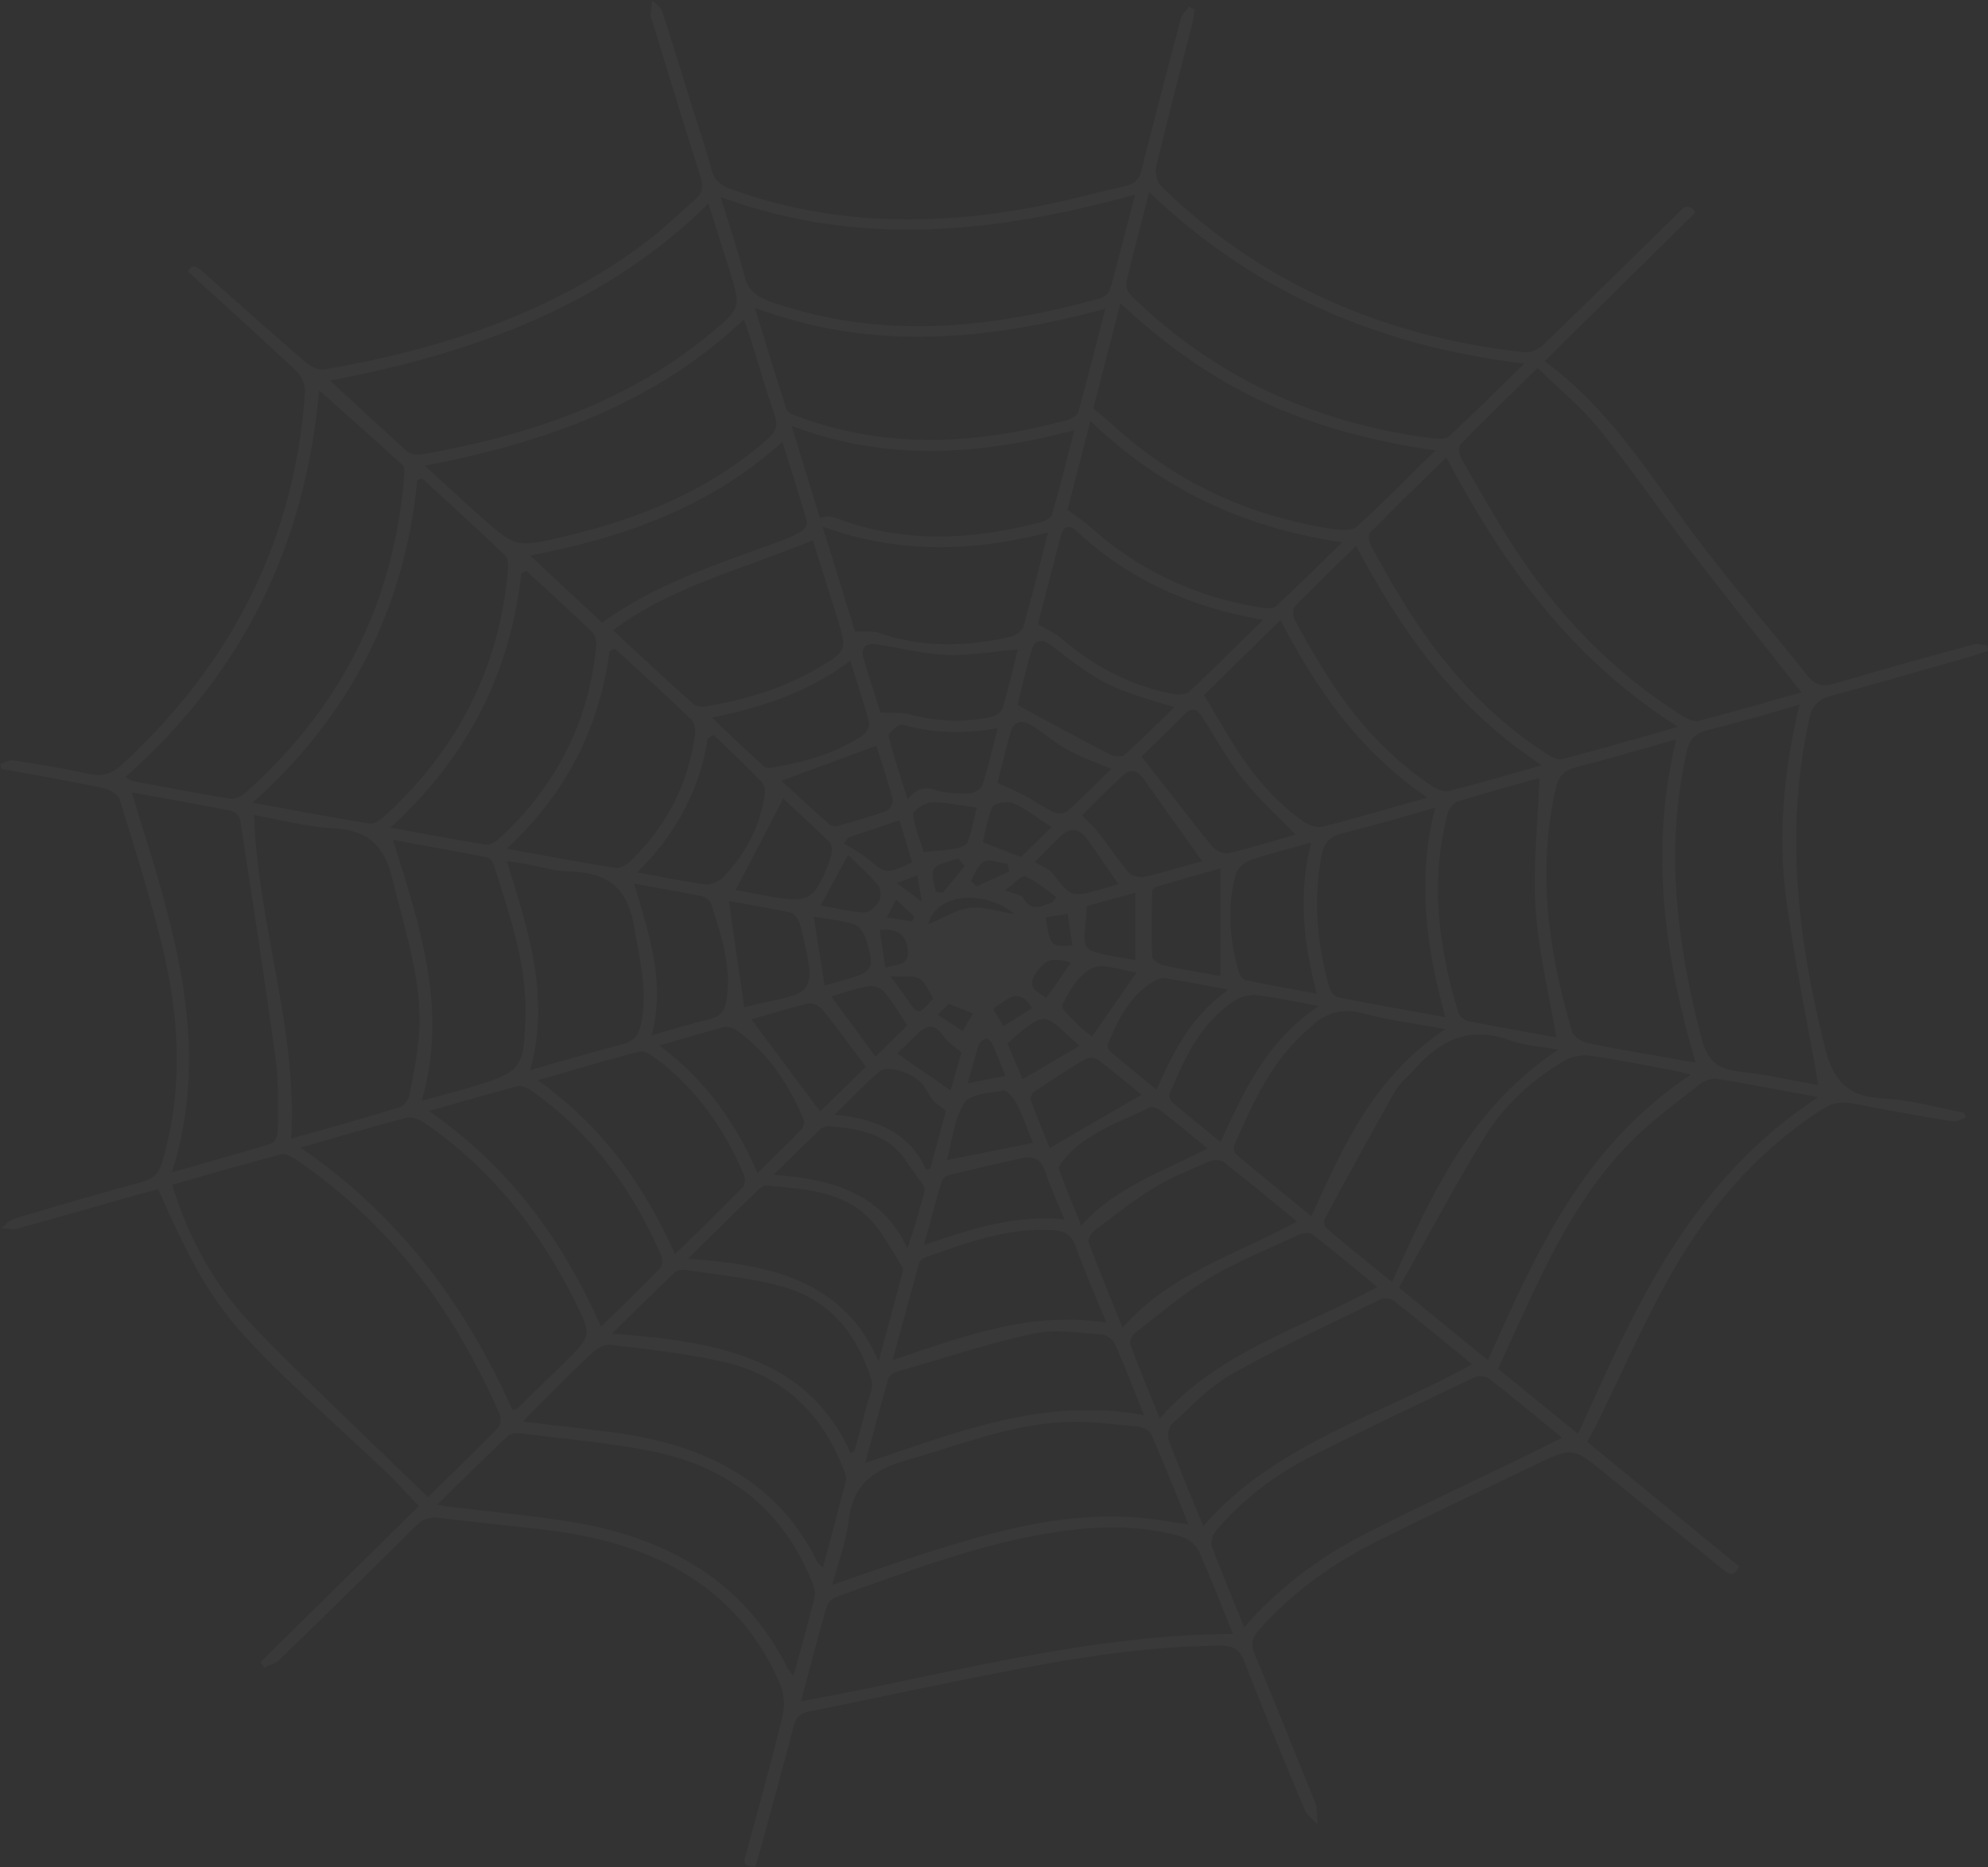 <svg width="924" height="868" viewBox="0 0 924 868" fill="none" xmlns="http://www.w3.org/2000/svg">
<rect x="0" y="0" width="924" height="868" fill="#333333" stroke="none"/>
<path opacity="0.03" fill-rule="evenodd" clip-rule="evenodd" d="M788.028 98.745C764.807 121.703 741.481 144.607 717.902 167.877C749.033 190.726 767.26 221.798 788.95 250.59C805.378 272.341 823.382 293.128 840.464 314.484C844.061 318.935 847.748 319.193 853.294 317.564C874.404 311.296 895.634 305.448 916.879 299.613C918.975 299.03 921.517 299.776 923.822 299.925L924 302.503C921.651 303.29 919.272 304.186 916.909 304.864C895.218 311.052 873.587 317.429 851.718 323.222C845.295 324.932 842.485 327.619 841.088 333.629C829.447 385.122 835.453 435.746 848.09 486.424C851.718 501.051 857.441 509.749 875.653 510.644C888.201 511.214 900.54 514.918 912.939 517.238C913.177 518.012 913.4 518.785 913.578 519.586C911.542 520.223 909.312 521.58 907.453 521.268C892.089 518.746 876.774 515.983 861.515 512.978C855.94 511.879 851.554 512.598 846.827 515.664C814.447 536.723 791.745 564.701 774.44 596.302C762.889 617.333 753.3 639.178 742.819 660.63C741.362 663.642 739.652 666.56 737.734 670.223C760.941 689.273 784.624 708.703 808.351 728.133C805.616 733.832 802.984 731.295 800.041 728.907C782.037 714.185 763.974 699.558 746.03 684.836C730.955 672.516 731.014 672.489 712.817 681.254C688.109 693.181 663.192 704.714 638.796 717.089C618.057 727.55 599.979 740.915 585.082 757.713C581.975 761.241 581.217 764.104 583.045 768.554C592.679 791.62 601.926 814.809 611.262 837.943C611.441 838.391 611.783 838.812 611.842 839.3C612.08 842.19 612.244 845.148 612.422 848.065C610.356 845.827 607.516 843.9 606.475 841.363C596.702 818.352 587.276 795.22 578.199 771.973C576.073 766.519 573.204 764.863 566.9 764.931C524.976 765.27 484.404 773.384 443.788 781.607C421.354 786.152 398.891 790.969 376.471 795.46C371.907 796.342 369.96 798.215 368.919 802.245C363.894 821.634 358.527 840.901 353.279 860.209C352.58 862.692 351.837 865.162 351.198 867.509C344.389 867.998 345.95 864.687 346.812 861.58C352.521 840.426 358.468 819.327 363.597 798.011C364.816 793.127 364.474 787.116 362.437 782.462C343.913 739.694 306.999 718.256 257.775 711.675C239.95 709.3 222.006 707.781 204.18 705.569C199.393 704.931 196.45 706.153 193.283 709.3C172.181 730.241 150.951 751.073 129.594 771.797C127.914 773.344 125.089 773.954 122.844 774.999C122.264 774.199 121.625 773.425 121.045 772.625C145.338 748.663 169.675 724.714 194.666 700.047C189.656 694.769 184.913 689.49 179.799 684.524C162.494 668.188 144.728 652.286 127.765 635.623C101.287 609.613 92.457 595.61 73.546 552.801C70.022 553.724 66.336 554.606 62.708 555.651C44.541 560.807 26.359 566.058 8.192 571.051C5.887 571.716 3.063 570.997 0.52 570.888C2.602 569.341 4.445 567.13 6.809 566.397C26.418 560.549 46.042 554.81 65.83 549.436C71.316 547.971 73.858 545.325 75.285 540.441C85.439 506.37 83.477 472.327 75.062 438.446C69.472 416.017 62.544 393.901 55.676 371.784C54.933 369.477 51.008 366.913 48.035 366.316C32.38 362.992 16.502 360.319 0.699 357.415L0 355.095C2.022 354.498 4.207 353.141 6.066 353.412C17.543 355.203 29.02 356.94 40.334 359.518C47.38 361.146 51.811 359.939 57.118 355.041C85.618 328.582 107.829 298.65 122.428 264.294C133.742 237.727 139.911 210.197 141.755 181.92C141.918 178.704 139.956 174.552 137.429 172.178C121.045 156.723 104.201 141.635 87.283 126.208C89.186 122.232 91.55 123.915 94.434 126.466C110.416 140.658 126.397 154.878 142.602 168.827C144.565 170.509 148.147 172.151 150.556 171.744C206.514 162.192 258.622 144.702 302.39 110.876C309.601 105.326 315.949 98.867 322.817 93.006C326.564 89.844 327.025 86.602 325.582 82.192C317.971 58.311 310.716 34.309 303.312 10.347C302.97 9.234 302.331 8.053 302.39 6.927C302.465 4.661 302.866 2.423 303.148 0.17C304.695 1.853 307.133 3.332 307.772 5.258C313.079 21.636 318.09 38.081 323.233 54.458C325.776 62.667 328.66 70.835 330.801 79.098C332.005 83.861 334.889 86.127 339.736 87.891C386.982 105.014 435.27 105.217 484.181 95.557C497.1 93.006 509.797 89.424 522.597 86.602C527.384 85.57 529.48 83.454 530.551 79.125C536.438 55.57 542.623 32.083 548.837 8.596C549.417 6.642 551.275 4.96 552.524 3.169C553.446 3.535 554.323 3.929 555.259 4.322C554.962 6.303 554.798 8.325 554.338 10.265C548.614 32.64 542.756 54.96 537.375 77.456C536.735 80.292 537.717 84.634 539.842 86.724C585.483 131.065 642.022 156.493 708.774 163.752C711.42 164.037 715.285 162.232 717.248 160.333C738.121 140.17 758.771 119.79 779.48 99.546C781.695 97.429 783.925 93.291 788.088 98.745H788.028ZM198.903 695.895C210.216 684.809 220.995 674.429 231.387 663.751C232.769 662.326 233.007 658.853 232.085 656.953C227.984 647.711 223.5 638.614 218.646 629.68C199.497 594.552 173.748 564.023 138.975 539.938C136.551 538.283 132.983 536.017 130.783 536.601C113.88 540.902 97.08 545.868 80.013 550.698C87.803 576.248 100.321 598.636 118.89 617.7C144.624 644.09 171.682 669.382 198.903 695.895V695.895ZM837.297 321.825C819.754 299.559 802.747 278.202 786.14 256.533C771.645 237.632 758.265 217.999 743.22 199.383C735.147 189.356 724.696 180.848 714.646 171.038C701.727 183.725 690.086 194.973 678.817 206.574C677.628 207.836 678.267 211.472 679.367 213.413C686.979 226.683 694.472 240.02 702.767 252.965C722.942 284.322 748.468 311.594 781.74 332.598C783.91 333.969 787.226 335.651 789.352 335.095C805.556 330.929 821.627 326.248 837.297 321.825V321.825ZM372.264 790.793C439.581 778.635 503.924 759.789 573.085 759.517C567.599 746.003 562.752 733.344 557.147 720.861C555.514 717.821 552.668 715.466 549.194 714.28C530.67 708.907 511.596 709.124 492.596 711.865C456.187 717.129 422.618 730.237 388.707 742.285C387.674 742.692 386.745 743.29 385.979 744.042C385.214 744.794 384.629 745.684 384.262 746.654C380.173 760.861 376.486 775.108 372.264 790.793V790.793ZM58.278 361.241C60.24 362.273 61.043 362.951 61.98 363.141C77.04 365.963 92.01 368.799 107.145 371.282C109.107 371.594 112.081 370.251 113.657 368.853C159.357 328.419 183.01 279.057 187.782 222.11C187.901 220.061 188.184 217.185 186.92 216.031C174.685 204.729 162.122 193.725 148.326 181.459C142.097 252.001 113.894 312.001 58.233 361.241H58.278ZM153.485 176.927C165.779 188.324 177.42 199.247 189.373 209.939C190.696 211.147 193.818 211.567 195.84 211.228C245.168 202.653 290.973 187.09 328.749 156.208C344.612 143.25 344.552 143.182 338.903 125.163C335.712 114.986 332.501 104.814 329.269 94.648C281.324 141.92 220.37 164.213 153.485 176.873V176.927ZM135.362 529.246C153.068 524.226 169.452 519.694 185.731 514.687C187.812 514.063 189.938 511.051 190.354 508.894C192.257 498.867 194.339 488.826 194.859 478.731C196.078 454.715 187.931 432.028 182.46 408.853C178.892 393.901 172.083 385.841 154.258 384.946C142.379 384.376 130.664 381.079 118.087 378.84C119.737 429.708 138.365 477.781 135.362 529.179V529.246ZM836.331 327.605C821.285 331.811 807.786 335.923 794.05 339.315C787.835 340.834 785.278 343.657 784 349.288C773.801 394.362 779.331 438.582 790.883 482.802C793.47 492.652 798.019 497.021 809.169 498.215C821.568 499.504 833.788 502.408 845.147 504.403C839.973 474.932 833.967 446.167 830.101 417.157C826.251 387.673 829.12 358.188 836.331 327.605V327.605ZM733.482 666.492C760.138 607.496 785.174 549.341 845.043 509.993C828.198 506.886 813.213 503.914 798.093 501.458C795.744 501.065 792.221 502.259 790.318 503.778C779.257 512.571 767.587 520.943 757.879 530.807C737.749 551.295 724.428 575.596 712.728 600.549C707.183 612.245 701.875 624.036 696.271 636.22L733.482 666.492V666.492ZM117.403 373.1C136.611 376.628 154.154 379.939 171.801 382.842C173.703 383.154 176.588 381.323 178.268 379.79C213.517 347.809 232.323 309.152 236.129 264.539C236.307 262.381 236.07 259.41 234.628 258.012C221.991 245.95 209.072 234.213 196.212 222.395C195.454 222.639 194.651 222.897 193.967 223.155C188.273 280.848 164.427 331.133 117.403 373.087V373.1ZM527.518 90.496C462.862 108.27 399.678 115.299 334.948 91.608C339.037 104.96 343.021 116.439 345.965 128.148C347.57 134.675 351.451 137.89 358.245 140.278C409.699 158.257 460.707 152.734 511.655 138.569C512.673 138.179 513.589 137.599 514.345 136.865C515.1 136.13 515.678 135.26 516.041 134.308C519.921 120.346 523.43 106.289 527.518 90.496V90.496ZM534.148 89.288C530.283 104.308 526.715 117.605 523.548 130.984C523.39 132.067 523.479 133.169 523.809 134.22C524.139 135.27 524.703 136.247 525.466 137.09C563.421 174.471 610.311 196.791 666.27 203.779C668.708 204.064 672.216 204.064 673.614 202.775C685.076 192.083 696.122 181.052 708.462 169.003C639.346 160.74 581.826 135.041 534.148 89.288V89.288ZM672.216 212.626C659.817 224.742 648.147 235.977 636.908 247.483C635.808 248.636 636.298 251.906 637.25 253.67C641.457 261.567 645.902 269.328 650.57 277.076C667.533 305.298 688.585 330.577 717.783 349.708C720.191 351.296 723.759 353.426 726.034 352.842C743.458 348.365 760.644 343.317 779.896 337.863C729.097 305.556 698.114 261.432 672.216 212.626V212.626ZM197.49 216.466C206.544 224.729 214.736 232.368 223.106 239.844C239.667 254.579 239.727 254.634 262.443 249.342C298.034 240.997 330.518 227.415 356.996 203.833C360.564 200.618 361.724 197.836 360.163 193.25C356.238 182.219 353.116 170.984 349.607 159.817C348.566 156.398 347.303 152.979 345.742 148.474C304.784 187.402 253.612 205.774 197.49 216.452V216.466ZM779.079 343.684C762.621 348.297 747.918 352.72 732.962 356.506C727.119 358.012 724.488 360.509 723.209 365.963C714.438 404.416 719.522 442.177 730.732 479.559C731.341 481.743 734.999 484.145 737.764 484.769C747.457 486.981 757.358 488.46 767.23 490.251C773.816 491.404 780.327 492.612 788.103 493.982C773.533 444.063 766.591 395.149 779.079 343.643V343.684ZM785.813 499.572C783.004 498.826 781.309 498.256 779.629 497.944C766.13 495.434 752.764 492.666 739.147 490.753C735.281 490.21 730.197 491.092 726.956 493.073C711.851 502.218 699.051 513.873 690.339 528.012C676.141 551.146 663.504 575.027 650.243 598.527C664.619 610.291 677.42 620.725 691.558 632.245C714.037 582.272 735.415 533.059 785.813 499.572V499.572ZM139.703 533.426C187.069 565.963 216.951 608.039 238.181 655.338C239.444 654.999 240.084 655.026 240.366 654.728C247.755 647.632 255.084 640.454 262.399 633.303C275.095 620.739 275.095 620.712 267.305 605.027C251.263 572.747 229.454 544.362 198.1 522.422C195.647 520.698 191.663 518.88 189.18 519.518C173.228 523.588 157.469 528.351 139.703 533.426V533.426ZM513.751 143.535C459.012 158.27 405.655 163.494 350.841 143.114C356.03 159.939 360.653 175.122 365.5 190.238C365.842 191.269 367.343 192.232 368.562 192.721C410.561 209.016 453.125 206.9 495.822 195.244C497.859 194.675 500.669 193.25 501.085 191.744C505.396 176.235 509.321 160.604 513.751 143.535ZM667.102 209.41C638.32 205.149 611.783 198.297 586.896 186.723C562.217 175.19 540.868 159.709 520.754 140.97L508.176 189.803C511.343 192.517 514.331 194.837 516.977 197.307C545.373 223.48 579.611 239.817 619.796 246.004C623.364 246.533 628.686 246.588 630.678 244.742C642.884 233.63 654.406 221.879 667.102 209.41V209.41ZM578.303 756.356C593.714 738.734 612.754 724.034 634.351 713.086C657.751 701.078 681.746 690.02 705.458 678.486C712.104 675.284 718.675 671.919 726.019 668.296C714.111 658.581 703.288 649.531 692.138 640.82C690.77 639.694 687.143 639.382 685.463 640.155C660.263 652.163 634.975 664.117 610.058 676.668C592.696 685.309 577.465 697.113 565.309 711.349C563.719 713.276 562.499 716.695 563.302 718.771C567.733 730.901 572.817 742.828 578.318 756.356H578.303ZM203.229 699.423C206.455 699.938 208.194 700.277 209.919 700.494C227.744 702.652 245.629 704.334 263.365 707.048C310.522 714.253 346.292 735.46 366.139 775.569C366.6 776.478 367.581 777.279 368.86 778.798C372.264 766.207 375.609 754.524 378.493 742.787C379.073 740.657 378.493 738.039 377.69 735.935C364.756 703.452 340.241 681.824 302.167 674.389C282.32 670.522 261.953 668.785 241.823 666.248C239.92 666.003 237.155 666.356 236.055 667.442C225.217 677.686 214.661 688.174 203.229 699.382V699.423ZM61.192 368.243C79.195 426.709 99.325 483.494 79.939 544.905C96.441 540.196 111.263 536.139 125.922 531.621C127.527 531.092 129.088 527.985 129.088 526.071C129.148 514.959 129.668 503.765 128.167 492.761C123.097 455.488 117.329 418.27 111.605 381.038C111.308 379.477 109.241 377.252 107.621 376.927C92.754 373.969 77.738 371.35 61.192 368.311V368.243ZM552.39 708.608C546.473 694.049 541.032 680.332 535.145 666.777C534.416 665.067 531.279 663.303 529.109 663.1C517.26 662.096 505.381 660.359 493.681 661.051C468.289 662.516 445.215 672.014 421.28 678.744C404.956 683.357 396.244 691.064 394.505 706.41C393.405 716.261 389.658 725.895 386.834 736.641C403.618 730.956 418.797 725.46 434.259 720.603C465.821 710.712 497.77 702.231 531.919 705.65C538.4 706.275 544.778 707.482 552.39 708.608V708.608ZM559.273 709.382C592.084 671.39 641.531 657.835 684.214 634.145C671.696 623.927 659.877 614.158 647.835 604.592C646.556 603.575 643.271 603.181 641.769 603.914C618.562 615.23 594.998 626.085 572.668 638.609C562.157 644.511 553.788 653.615 544.972 661.675C543.232 663.249 542.385 667.021 543.143 669.151C547.945 682.15 553.371 694.959 559.273 709.382V709.382ZM382.448 728.758C386.194 714.701 389.777 701.485 393.182 688.215C393.524 686.926 393.018 685.379 392.498 684.049C382.983 658.785 365.723 639.83 335.959 632.951C318.878 629.029 301.171 627.292 283.628 625.026C281.205 624.742 277.741 626.6 275.779 628.391C268.732 634.796 262.072 641.566 255.352 648.242C251.427 652.136 247.621 656.139 243.057 660.779C257.924 662.543 271.259 664.049 284.535 665.732C327.976 671.281 361.842 688.948 380.069 726.329C380.367 726.858 381.065 727.279 382.448 728.758V728.758ZM244.677 265.394L242.314 266.506C237.304 311.703 218.2 351.228 181.449 384.701C197.252 387.564 211.48 390.292 225.707 392.598C227.432 392.883 230.153 391.445 231.639 390.129C259.158 364.959 273.935 334.579 277.161 299.627C277.325 297.727 276.7 295.204 275.303 293.887C265.283 284.24 254.95 274.837 244.677 265.394V265.394ZM716.653 355.692C675.799 328.975 651.343 293.033 630.292 253.792C620.064 263.765 610.668 272.721 601.748 281.988C600.618 283.195 600.9 286.411 601.807 288.148C605.762 295.624 610.029 302.992 614.474 310.265C627.452 331.404 643.33 350.441 665.14 365.081C667.37 366.601 671.012 368.27 673.331 367.686C687.291 364.199 701.058 360.115 716.653 355.692V355.692ZM284.922 292.978C297.618 304.715 309.853 316.099 322.312 327.307C323.471 328.365 326.207 328.623 328.021 328.338C346.084 325.312 363.329 320.224 378.954 311.228C393.821 302.598 393.821 302.625 389.108 287.117L386.923 280.305C383.92 270.617 380.872 260.93 377.809 251.133C345.727 264.444 311.979 272.558 284.922 292.978V292.978ZM715.523 361.635C703.526 365.013 690.383 368.528 677.449 372.558C675.353 373.222 673.42 376.085 672.826 378.216C664.634 409.437 668.559 440.183 677.791 470.658C678.172 471.6 678.788 472.449 679.591 473.137C680.393 473.824 681.36 474.332 682.415 474.62C695.973 477.347 709.621 479.694 723.358 482.205C719.909 461.825 715.003 442.164 713.724 422.327C712.416 402.503 714.765 382.435 715.523 361.635V361.635ZM724.176 487.903C715.226 486.275 708.149 485.909 701.965 483.616C682.593 476.438 669.213 483.901 657.602 496.858C654.436 500.4 650.511 503.548 648.251 507.442C637.202 527.035 626.379 546.733 615.782 566.533C615.143 567.645 615.44 569.993 616.362 570.766C626.114 578.975 636.075 587.035 647.002 595.936C665.288 555.556 682.653 515.854 724.176 487.903V487.903ZM182.638 390.387C195.275 430.604 208.313 469.491 196.018 511.662C203.452 509.64 209.458 508.053 215.405 506.316C242.923 498.419 243.666 497.252 244.202 470.766C244.603 446.94 236.59 424.593 229.543 402.069C229.142 400.699 227.7 398.772 226.376 398.514C212.298 395.732 198.159 393.236 182.638 390.387V390.387ZM279.391 616.628C289.203 607.048 298.019 598.595 306.479 589.884C307.11 589.093 307.54 588.182 307.735 587.22C307.931 586.257 307.887 585.266 307.609 584.321C294.57 554.063 275.883 527.225 246.907 506.926C245.242 505.746 242.403 504.375 240.678 504.85C227.402 508.337 214.201 512.232 199.482 516.438C237.735 543.127 261.73 577.198 279.391 616.628V616.628ZM381.095 240.78C382.656 240.441 383.875 239.912 385.02 240.007C386.521 240.115 388.082 240.59 389.524 241.133C420.67 252.775 452.114 250.93 483.676 242.748C485.713 242.219 488.522 240.767 488.939 239.274C492.566 226.778 495.673 214.159 499.331 199.993C455.132 211.527 412.315 214.797 367.953 197.945C372.725 213.67 376.828 227.008 381.095 240.78ZM506.808 195.679L496.179 236.981C499.985 239.776 503.122 241.676 505.768 244.064C527.919 264.2 554.352 277.239 585.498 282.341C587.907 282.734 591.594 283.128 592.872 281.947C603.071 272.585 612.853 262.829 623.855 252.069C577.247 245.231 539.322 226.9 506.808 195.679V195.679ZM663.43 370.753C631.11 348.636 611.738 319.885 595.132 288.243C582.272 300.875 570.542 312.354 559.645 323.073L569.665 340.075C579.016 355.841 589.929 370.604 605.792 381.852C608.111 383.48 612.214 384.905 614.741 384.254C630.441 380.278 645.947 375.651 663.43 370.753V370.753ZM285.739 301.486C284.922 301.879 284.119 302.327 283.316 302.748C278.693 337.578 263.766 368.229 235.549 394.498C253.493 397.768 269.758 400.875 286.141 403.453C288.222 403.765 291.404 401.825 293.128 400.142C310.195 383.657 319.844 363.996 323.01 341.798C323.352 339.437 323.01 336.167 321.449 334.593C309.794 323.358 297.737 312.463 285.799 301.486H285.739ZM531.725 657.794C526.938 645.841 522.835 635.094 518.167 624.565C517.29 622.611 514.138 620.372 511.893 620.264C501.382 619.626 490.321 617.713 480.39 619.898C458.863 624.579 437.975 631.485 416.879 637.591C415.318 638.066 413.296 639.409 412.895 640.698C409.268 653.398 405.922 666.18 402.161 680.006C444.546 665.908 484.761 649.165 531.725 657.794ZM667.057 375.42C651.849 379.681 638.231 383.901 624.315 387.211C617.834 388.731 615.425 391.893 614.325 397.293C610.237 418.148 612.154 438.704 617.893 459.07C618.354 460.807 620.272 463.263 621.952 463.575C638.097 466.804 654.302 469.627 671.726 472.815C662.91 440.346 658.464 408.731 667.057 375.42V375.42ZM671.785 478.365C658.048 475.827 645.709 474.335 633.89 471.119C623.141 468.175 615.544 471.146 608.572 477.89C607.115 479.26 605.494 480.522 604.126 481.947C589.408 496.506 581.559 514.389 573.724 532.259C573.204 533.439 573.605 535.759 574.571 536.56C585.84 546.044 597.243 555.339 609.538 565.339C624.375 532.53 638.454 500.726 671.785 478.365V478.365ZM246.447 497.415C261.849 493.046 275.348 488.934 289.025 485.461C294.392 484.091 296.637 481.458 297.737 476.818C301.364 461.078 297.276 445.977 294.674 430.509C291.894 414.118 283.777 405.42 264.644 405.108C257.656 404.946 250.684 402.68 243.666 401.472C241.273 401.051 238.85 400.739 235.505 400.237C245.659 432.449 255.872 463.344 246.417 497.415H246.447ZM640.149 598.229C629.846 589.776 620.019 581.553 609.924 573.683C608.795 572.761 605.42 573.127 603.77 573.928C589.691 580.44 575.077 586.356 561.934 594.172C549.773 601.404 539.084 610.671 527.964 619.26C526.403 620.467 524.797 623.263 525.318 624.728C529.406 635.976 534.089 647.062 539.025 659.382C565.785 628.459 605.36 617.279 640.149 598.229ZM313.734 582.978C324.869 572.028 335.082 562.191 345.058 552.055C346.218 550.807 346.559 548.025 345.905 546.451C336.881 525.067 323.947 506.017 303.936 491.323C302.033 489.952 298.986 488.27 297.187 488.745C281.844 492.801 266.665 497.306 250 502.096C280.343 523.901 299.491 551.065 313.734 582.978V582.978ZM395.308 675.433C395.893 675.187 396.473 674.929 397.047 674.66C398.95 667.822 400.912 660.956 402.637 654.145C403.737 649.843 406.19 644.959 404.971 641.119C398.593 621.105 386.655 604.335 363.285 597.917C348.983 593.968 333.804 592.638 318.982 590.332C317.376 590.06 314.834 590.332 313.853 591.241C304.338 600.25 295.046 609.463 284.372 619.911C332.139 623.358 375.594 630.725 395.308 675.433V675.433ZM487.155 247.537C451.772 256.574 417.875 257.565 382.344 244.797L397.404 293.548C401.894 293.738 405.476 293.128 408.361 294.118C428.728 301.201 449.259 300.672 469.969 295.909C472.228 295.38 475.112 293.141 475.692 291.228C479.662 277.28 483.051 263.223 487.095 247.537H487.155ZM587.059 288.121C552.45 282.191 524.084 268.799 500.698 247.144C496.952 243.643 494.246 244.457 493.027 249.138C489.4 263.141 485.772 277.171 482.397 290.115C486.723 292.72 490.678 294.43 493.607 296.954C508.206 309.627 525.11 318.514 544.942 322.571C547.439 323.073 551.305 322.883 552.717 321.513C564.06 310.97 574.958 300.02 587.059 288.121V288.121ZM279.822 289.45C304.174 271.649 333.358 262.178 362.036 251.757C365.722 250.466 369.258 248.844 372.591 246.913C373.974 246.126 375.386 243.806 375.074 242.598C371.61 230.536 367.745 218.582 363.641 205.367C330.533 235.516 289.739 249.966 246.417 258.229C257.493 268.596 268.405 278.758 279.822 289.45V289.45ZM602.892 567.822C590.954 558.08 579.983 548.867 568.625 540.074C567.287 539.016 563.719 539.124 561.86 539.938C553.089 543.751 544.035 547.388 536.022 552.34C526.329 558.283 517.438 565.366 508.488 572.218C506.942 573.398 505.5 576.193 506.021 577.605C510.867 590.495 516.13 603.249 521.764 617.197C543.128 592.394 574.378 583.141 602.892 567.822V567.822ZM414.917 632.164C447.683 621.309 478.666 609.206 514.197 614.782C509.113 602.259 504.028 590.82 499.881 579.138C497.933 573.615 494.484 571.987 488.418 571.716C467.62 570.766 449.081 577.822 430.378 584.307C429.055 584.769 427.494 586.044 427.212 587.143C423.123 601.702 419.199 616.302 414.917 632.164V632.164ZM319.74 585.081C358.676 587.713 392.423 595.461 408.346 632.842C412.508 617.36 416.017 604.375 419.481 591.377C419.659 590.712 419.942 589.83 419.6 589.301C414.649 581.675 410.606 573.208 404.257 566.573C391.859 553.656 373.795 552.598 356.372 551.092C355.108 550.956 353.368 552.123 352.387 553.086C342.01 563.127 331.737 573.29 319.74 585.081V585.081ZM530.58 351.676L537.285 360.21C546.057 371.377 554.59 382.693 563.614 393.67C565.042 395.38 568.848 397.116 570.84 396.587C581.469 394.118 591.832 390.902 602.119 387.958C593.467 378.948 584.696 371.051 577.619 362.055C570.453 353.046 564.982 342.992 558.857 333.304C556.478 329.464 554.011 328.568 550.442 332.151C543.738 338.799 536.943 345.434 530.58 351.676V351.676ZM612.928 467.618C602.075 465.624 593.363 463.724 584.532 462.625C581.044 462.26 577.523 462.982 574.542 464.674C557.697 475.407 550.725 491.947 543.619 508.324C543.188 509.423 543.961 511.635 545.076 512.517C552.108 518.541 559.333 524.335 567.287 530.807C578.169 507.32 588.278 484.308 612.928 467.618V467.618ZM609.389 391.662C598.849 394.633 589.676 396.818 580.905 399.898C579.387 400.516 578.025 401.411 576.902 402.529C575.779 403.647 574.92 404.964 574.378 406.397C570.23 421.377 571.509 436.411 575.597 451.282C576.058 452.883 577.455 455.285 578.823 455.57C589.453 457.835 600.172 459.654 612.006 461.865C605.821 438.215 603.294 415.814 609.389 391.662ZM331.737 341.621L329.017 343.209C325.27 366.642 314.596 387.279 296.25 405.488C307.846 407.646 317.881 409.776 328.035 411.133C330.459 411.445 334.086 409.789 335.826 407.998C346.562 397.233 353.409 383.713 355.435 369.274C355.732 367.374 355.316 364.823 354.052 363.534C346.857 356.045 339.245 348.88 331.737 341.621V341.621ZM294.704 410.753C301.736 434.24 309.407 456.75 302.896 481.228C312.767 478.446 320.944 475.841 329.314 473.887C334.859 472.598 336.866 469.721 337.625 464.986C340.167 449.247 335.201 434.552 330.414 419.817C330.013 418.446 327.694 416.872 326.028 416.519C316.216 414.538 306.419 412.856 294.704 410.753V410.753ZM352.045 545.257C359.598 537.835 366.124 531.553 372.294 525.19C373.394 524.063 374.093 521.607 373.513 520.278C366.763 504.403 357.531 489.925 342.59 478.989C341.029 477.835 338.145 477.035 336.301 477.523C326.727 479.952 317.272 482.842 306.419 485.949C328.05 502.055 341.891 521.852 352.105 545.257H352.045ZM473.061 301.811C461.257 302.87 450.463 304.864 439.848 304.444C428.892 303.996 418.098 301.024 407.142 299.437C402.295 298.745 400.095 301.431 401.225 305.434C403.915 314.756 406.963 324.023 409.223 331.201C414.991 331.486 419.317 331.011 423.064 332.069C435.286 335.488 448.281 335.905 460.736 333.277C462.773 332.856 465.464 330.848 465.999 329.111C468.631 320.278 470.712 311.241 473.061 301.839V301.811ZM330.816 333.575C339.29 341.554 347.139 349.03 355.212 356.397C355.911 356.967 357.695 356.967 358.854 356.764C373.721 354.294 388.157 350.346 400.511 342.123C402.414 340.889 404.376 337.781 403.975 336.018C401.552 326.682 398.43 317.483 395.204 307.144C376.04 321.649 354.186 328.853 330.816 333.575ZM472.942 327.714C477.788 330.319 481.386 332.327 484.999 334.267C495.331 339.79 505.56 345.434 516.07 350.739C517.78 351.608 521.527 351.893 522.582 350.956C530.417 343.901 537.85 336.479 545.834 328.704C515.803 319.912 511.402 317.754 489.013 300.305C484.687 296.927 481.059 296.981 479.543 302.069C476.778 311.133 474.8 320.373 472.942 327.714V327.714ZM561.221 533.805C553.327 527.347 546.651 521.716 539.649 516.329C538.341 515.298 535.501 514.253 534.371 514.796C520.352 521.648 504.757 526.574 494.737 538.731C493.577 540.156 491.719 542.245 492.18 543.453C495.198 551.852 498.706 560.101 502.571 569.708C518.479 551.702 540.571 544.62 561.221 533.805V533.805ZM359.538 546.099C388.276 547.944 410.65 555.868 421.726 580.278C424.952 571.268 427.316 562.679 429.576 554.05C429.813 553.181 429.917 552.055 429.457 551.363C426.691 547.306 423.629 543.412 420.923 539.355C412.731 527.143 399.292 524.43 384.871 523.507C383.607 523.426 381.809 524.348 380.842 525.298C374.197 531.621 367.685 538.093 359.538 546.099V546.099ZM494.677 566.736C491.421 558.731 488.195 551.784 485.846 544.62C484.166 539.681 481.119 537.089 475.514 538.256C463.977 540.671 452.56 543.439 441.142 546.207C439.819 546.533 438.079 547.781 437.797 548.853C434.972 558.31 432.43 567.835 429.427 578.731C451.281 571.268 471.366 564.525 494.677 566.736V566.736ZM558.768 400.278C549.417 387.171 540.363 374.552 531.413 361.92C529.005 358.501 525.719 357.103 522.359 360.02C515.223 366.479 508.622 373.372 502.928 378.975C506.273 382.449 508.845 384.769 510.882 387.429C515.506 393.399 519.653 399.749 524.559 405.515C525.868 407.049 529.703 408.148 531.814 407.618C541.225 405.434 550.457 402.585 558.768 400.278V400.278ZM570.929 460.034C559.809 457.958 550.576 456.139 541.285 454.647C539.768 454.376 537.776 455.244 536.319 456.112C524.738 463.114 519.713 474.063 514.97 485.176C514.569 486.126 515.268 488.025 516.13 488.812C522.924 494.593 529.867 500.196 537.523 506.519C545.432 488.962 553.163 472.652 570.929 460.034ZM567.301 453.724V403.684C557.073 406.519 547.35 409.22 537.717 412.055C536.735 412.327 535.516 413.602 535.516 414.471C535.338 424.525 535.115 434.633 535.516 444.701C535.576 446.112 538.772 448.229 540.824 448.704C549.759 450.671 558.887 452.164 567.301 453.724V453.724ZM345.89 468.148C376.858 460.644 380.56 465.271 372.532 432.367C372.13 430.766 371.788 429.057 370.926 427.632C370.168 426.289 368.964 424.498 367.581 424.213C357.769 422.164 347.853 420.441 338.784 418.785C341.282 435.895 343.586 452.11 345.89 468.148ZM381.199 516.655C387.428 510.536 394.297 503.819 402.429 495.814C395.798 487.021 389.272 478.012 382.344 469.328C381.021 467.7 377.676 465.963 375.936 466.357C366.421 468.622 357.13 471.54 349.235 473.806C359.969 488.188 370.406 502.137 381.199 516.655ZM463.695 338.501C447.832 341.336 433.515 340.807 419.332 336.805C417.89 336.438 412.702 340.699 413.044 342.096C415.289 351.594 418.53 360.916 421.875 371.635C426.082 366.167 429.784 365.556 435.151 367.293C439.938 368.813 445.542 368.921 450.731 368.758C452.872 368.65 456.083 366.547 456.663 364.783C459.309 356.669 461.153 348.324 463.695 338.501ZM463.635 363.928C468.898 366.357 472.823 367.958 476.451 369.898C480.955 372.354 485.103 375.325 489.771 377.51C491.362 378.283 494.826 378.202 495.926 377.198C502.988 370.875 509.544 364.199 516.546 357.401C509.143 354.267 502.467 352.028 496.506 348.704C490.47 345.393 485.267 340.861 479.483 337.144C475.038 334.321 471.173 335.298 469.79 340.061C467.337 348.514 465.419 357.062 463.635 363.928V363.928ZM341.966 413.684C346.173 414.471 351.555 415.529 356.832 416.506C375.416 419.952 378.404 418.433 384.812 402.11C385.555 400.115 386.373 398.053 386.596 395.977C386.774 394.471 386.536 392.422 385.555 391.431C378.285 384.349 370.852 377.483 364.102 371.187C356.49 385.841 349.384 399.369 341.891 413.684H341.966ZM487.898 533.629C502.453 525.176 516.234 517.198 530.58 508.826C523.786 503.304 517.081 497.727 510.109 492.462C508.949 491.567 505.842 491.404 504.623 492.15C496.55 496.953 488.775 502.028 481.044 507.198C479.885 507.971 478.666 510.047 479.008 511.092C481.832 518.826 485.029 526.506 487.898 533.629V533.629ZM363.181 362.951C370.421 369.559 377.884 376.438 385.496 383.195C386.254 383.819 387.919 384.254 388.9 383.982C396.69 381.825 404.48 379.695 412.033 376.954C413.594 376.384 415.318 373.168 414.917 371.581C412.672 362.924 409.758 354.389 407.305 346.628C392.438 352.137 377.943 357.51 363.181 362.951ZM430.393 543.575C431.092 543.493 431.716 543.412 432.356 543.303L439.685 516.275C436.741 513.928 434.719 512.815 433.5 511.268C431.538 508.812 430.393 505.719 428.252 503.426C423.406 498.188 412.152 495.027 408.643 498.134C401.775 504.131 395.486 510.685 387.874 518.147C408.301 519.993 422.945 527.157 430.393 543.575ZM480.063 531.255C477.803 525.569 475.618 519.301 472.689 513.331C471.351 510.753 468.125 506.614 466.46 506.872C459.978 507.876 450.538 508.744 448.174 512.611C443.446 520.305 442.629 529.938 440.101 539.206C453.987 536.451 466.683 533.955 480.063 531.255V531.255ZM519.817 410.983C514.554 403.426 510.064 396.533 505.099 389.844C502.081 385.678 498.007 384.077 493.458 388.27C489.132 392.327 485.044 396.642 480.94 400.739C484.107 402.639 487.556 403.792 489.295 406.004C497.948 417.116 497.769 417.252 512.384 413.195C514.851 412.476 517.319 411.716 519.817 410.983V410.983ZM507.641 481.743C514.732 471.553 521.318 462.055 528.291 451.974C521.586 451.133 512.815 447.551 507.641 450.02C501.278 452.992 496.952 460.658 493.785 467.076C492.863 469.002 498.632 473.711 501.62 476.926C503.493 478.867 505.902 480.4 507.641 481.743V481.743ZM386.373 463.127L406.904 491.187C412.033 486.139 416.879 481.309 421.666 476.641C418.039 471.133 414.976 465.922 411.111 461.173C409.788 459.491 406.264 457.971 404.124 458.338C398.088 459.382 392.2 461.472 386.373 463.127V463.127ZM383.251 458.025C385.733 457.388 388.513 456.682 391.219 455.895C405.937 451.703 406.74 450.603 402.756 437.388C401.879 434.552 399.931 430.671 397.389 429.803C391.383 427.754 384.752 427.198 378.226 426.072C379.965 436.913 381.526 447.062 383.251 458.025V458.025ZM527.652 446.207V414.959L505.084 421.173C504.965 423.697 504.965 425.542 504.742 427.388C503.092 441.77 503.032 441.77 518.88 444.769C521.705 445.271 524.545 445.705 527.652 446.207ZM453.987 375.407C446.197 374.376 439.388 372.775 432.698 372.978C429.694 373.032 424.164 376.981 424.387 378.69C425.249 385.217 428.015 391.513 429.397 395.99C435.522 395.42 439.953 395.23 444.234 394.43C446.256 394.036 449.215 392.829 449.78 391.377C451.623 386.289 452.604 380.943 453.987 375.407V375.407ZM501.813 486.058C485.267 472.055 487.675 467.659 468.244 484.972C470.548 490.427 472.957 496.004 475.335 501.648L501.813 486.058V486.058ZM488.775 384.484C482.472 380.414 477.134 376.14 470.95 373.304C468.512 372.191 462.015 373.439 461.316 374.986C458.774 380.916 457.808 387.388 456.811 391.513C463.561 394.145 468.69 396.099 474.577 398.311L488.775 384.484ZM417.058 489.64C425.487 495.515 433.158 500.82 441.811 506.858C443.595 500.617 445.557 493.996 446.88 489.247C443.417 486.248 440.711 484.62 439.09 482.354C434.645 476.085 431.538 475.61 425.874 481.024C422.663 484.145 419.422 487.293 417.058 489.64V489.64ZM394.163 397.374C389.316 406.384 385.57 413.277 381.467 420.848C388.276 422.083 394.906 423.792 401.552 424.118C403.856 424.281 407.201 421.282 408.465 418.989C409.624 417.008 409.565 413.331 408.182 411.594C404.198 406.682 399.292 402.422 394.163 397.374V397.374ZM418.039 381.282C409.55 384.118 401.938 386.669 394.267 389.287C393.643 390.21 393.003 391.16 392.305 392.11C396.006 394.43 399.976 396.37 403.202 399.057C411.795 406.302 411.616 406.424 423.971 400.848L418.039 381.282V381.282ZM467.307 500.061C465.063 494.511 463.16 489.654 461.019 484.864C460.617 483.982 459.027 482.652 458.372 482.842C457.094 483.181 455.414 484.199 455.072 485.244C453.169 491.038 451.638 496.872 449.765 503.575L467.307 500.061ZM431.478 429.586C438.406 426.75 444.398 422.747 450.924 422.001C457.57 421.296 464.646 423.819 471.53 424.891C456.752 412.761 434.719 415.746 431.478 429.586ZM489.236 419.355L490.946 416.954C486.248 413.575 481.773 409.6 476.421 407.347C474.904 406.709 470.697 411.214 467.129 413.819C471.098 415.42 474.666 415.8 475.544 417.347C479.364 424.226 484.33 421.011 489.236 419.355V419.355ZM497.71 447.537C489.176 444.593 485.608 445.99 481.104 452.856C477.015 459.097 482.174 460.997 486.307 463.873C490.277 458.229 493.964 452.883 497.71 447.537V447.537ZM433.738 464.05C431.597 460.861 430.274 456.655 427.227 454.85C424.342 453.222 419.615 454.118 413.787 453.779C417.236 458.446 419.213 460.875 420.938 463.439C426.691 472.137 426.87 472.164 433.738 464.05V464.05ZM411.527 449.749C416.656 448.202 422.767 448.975 421.964 441.608C421.22 434.267 417.058 431.526 408.866 432.272C409.728 437.903 410.591 443.385 411.527 449.749V449.749ZM486.01 426.424C488.24 439.966 488.24 439.966 498.409 439.532C497.651 434.579 496.952 429.681 496.253 424.796C492.804 425.353 489.355 425.909 486.01 426.424V426.424ZM448.397 402.53C447.356 401.35 446.316 400.169 445.23 399.03C441.365 400.576 435.998 401.268 434.095 403.928C432.43 406.329 434.496 410.875 434.957 414.484C435.998 414.701 437.098 414.905 438.124 415.095C441.588 410.902 444.992 406.682 448.397 402.53V402.53ZM461.569 468.921C463.264 471.716 464.706 474.253 466.386 476.981L479.706 468.568C473.522 458.283 467.947 464.728 461.569 468.921V468.921ZM451.222 409.532L454.002 412.015C459.012 409.694 464.096 407.388 469.106 405.04C468.868 403.887 468.586 402.747 468.363 401.594C464.602 401.119 459.993 399.233 457.406 400.536C454.388 402.055 453.169 406.397 451.222 409.532V409.532ZM452.247 471.024C448.01 469.396 444.814 468.134 440.889 466.614L435.864 471.716C440.131 474.511 443.833 476.872 447.46 479.247C449.2 476.302 450.88 473.371 452.247 471.024V471.024ZM428.49 419.165L426.305 406.845C422.841 408.216 420.418 409.138 416.909 410.509C420.819 413.426 423.525 415.475 428.49 419.165ZM423.926 428.27L424.967 426.058C422.321 423.602 419.659 421.133 416.433 418.08C414.768 421.391 413.668 423.629 412.226 426.424L423.926 428.27" fill="white"/>
</svg>
